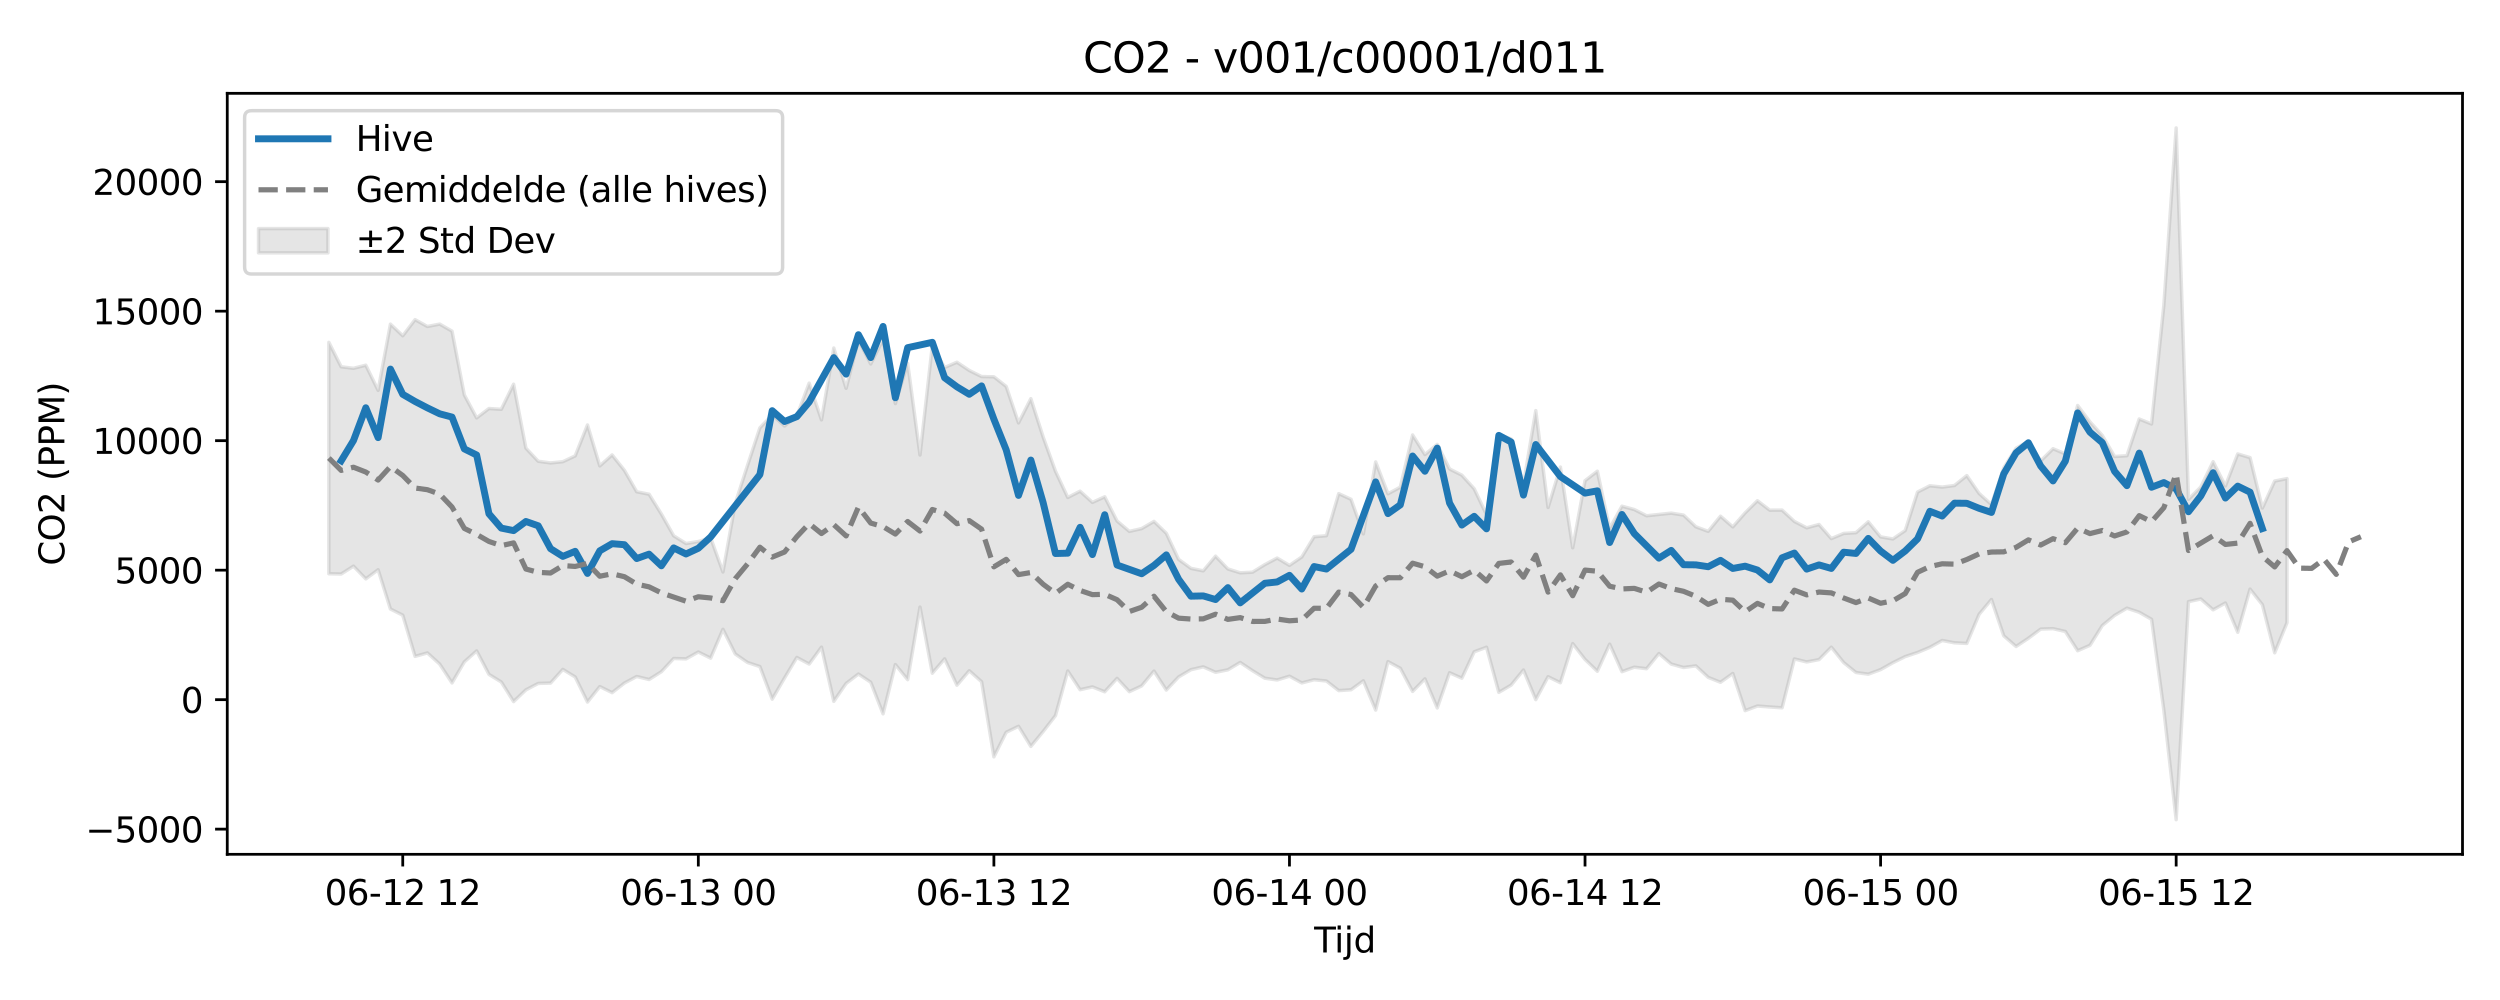 <?xml version="1.0" encoding="utf-8" standalone="no"?>
<!DOCTYPE svg PUBLIC "-//W3C//DTD SVG 1.1//EN"
  "http://www.w3.org/Graphics/SVG/1.1/DTD/svg11.dtd">
<svg xmlns:xlink="http://www.w3.org/1999/xlink" width="720pt" height="288pt" viewBox="0 0 720 288" xmlns="http://www.w3.org/2000/svg" version="1.1">
 <defs>
  <style type="text/css">*{stroke-linejoin: round; stroke-linecap: butt}</style>
 </defs>
 <g id="figure_1">
  <g id="patch_1">
   <path d="M 0 288 
L 720 288 
L 720 0 
L 0 0 
z
" style="fill: #ffffff"/>
  </g>
  <g id="axes_1">
   <g id="patch_2">
    <path d="M 65.45 246.04 
L 709.2 246.04 
L 709.2 26.88 
L 65.45 26.88 
z
" style="fill: #ffffff"/>
   </g>
   <g id="FillBetweenPolyCollection_1">
    <defs>
     <path id="m6dcdc40b30" d="M 94.711 -189.405 
L 94.711 -122.758 
L 98.258 -122.68 
L 101.805 -124.944 
L 105.352 -121.284 
L 108.899 -123.916 
L 112.446 -112.607 
L 115.992 -110.831 
L 119.539 -98.957 
L 123.086 -99.96 
L 126.633 -96.743 
L 130.18 -91.323 
L 133.727 -97.371 
L 137.273 -100.54 
L 140.82 -93.773 
L 144.367 -91.588 
L 147.914 -85.942 
L 151.461 -89.313 
L 155.008 -91.172 
L 158.554 -91.271 
L 162.101 -95.21 
L 165.648 -93.032 
L 169.195 -85.814 
L 172.742 -90.27 
L 176.288 -88.515 
L 179.835 -91.281 
L 183.382 -93.169 
L 186.929 -92.301 
L 190.476 -94.54 
L 194.023 -98.354 
L 197.569 -98.241 
L 201.116 -100.216 
L 204.663 -98.455 
L 208.21 -106.754 
L 211.757 -99.647 
L 215.304 -97.194 
L 218.85 -96.03 
L 222.397 -86.638 
L 225.944 -92.728 
L 229.491 -98.654 
L 233.038 -96.758 
L 236.585 -101.617 
L 240.131 -86.011 
L 243.678 -91.162 
L 247.225 -93.873 
L 250.772 -91.527 
L 254.319 -82.415 
L 257.866 -96.61 
L 261.412 -92.25 
L 264.959 -113.165 
L 268.506 -94.117 
L 272.053 -98.247 
L 275.6 -90.668 
L 279.147 -94.824 
L 282.693 -91.667 
L 286.24 -70.025 
L 289.787 -77.105 
L 293.334 -78.826 
L 296.881 -73.033 
L 300.428 -77.326 
L 303.974 -81.9 
L 307.521 -94.753 
L 311.068 -89.359 
L 314.615 -90.175 
L 318.162 -88.765 
L 321.709 -92.623 
L 325.255 -88.799 
L 328.802 -90.46 
L 332.349 -94.729 
L 335.896 -89.267 
L 339.443 -93.043 
L 342.99 -95.125 
L 346.536 -95.951 
L 350.083 -94.386 
L 353.63 -95.094 
L 357.177 -97.216 
L 360.724 -94.846 
L 364.271 -92.675 
L 367.817 -92.169 
L 371.364 -93.253 
L 374.911 -91.318 
L 378.458 -92.23 
L 382.005 -91.872 
L 385.552 -89.106 
L 389.098 -89.343 
L 392.645 -91.931 
L 396.192 -83.498 
L 399.739 -97.453 
L 403.286 -95.531 
L 406.833 -88.867 
L 410.379 -92.489 
L 413.926 -84.114 
L 417.473 -94.251 
L 421.02 -92.673 
L 424.567 -100.279 
L 428.114 -101.599 
L 431.66 -88.6 
L 435.207 -90.69 
L 438.754 -95.039 
L 442.301 -86.505 
L 445.848 -93.111 
L 449.395 -91.373 
L 452.941 -102.642 
L 456.488 -98.077 
L 460.035 -94.677 
L 463.582 -102.485 
L 467.129 -94.556 
L 470.676 -95.847 
L 474.222 -95.41 
L 477.769 -99.769 
L 481.316 -96.746 
L 484.863 -95.76 
L 488.41 -96.229 
L 491.957 -92.921 
L 495.503 -91.501 
L 499.05 -94.04 
L 502.597 -83.333 
L 506.144 -84.666 
L 509.691 -84.392 
L 513.238 -84.155 
L 516.784 -98.231 
L 520.331 -97.361 
L 523.878 -98.034 
L 527.425 -101.612 
L 530.972 -97.188 
L 534.519 -94.32 
L 538.065 -93.838 
L 541.612 -95.147 
L 545.159 -97.151 
L 548.706 -98.906 
L 552.253 -100.079 
L 555.8 -101.571 
L 559.346 -103.537 
L 562.893 -102.876 
L 566.44 -102.69 
L 569.987 -111.082 
L 573.534 -115.342 
L 577.081 -104.881 
L 580.627 -101.808 
L 584.174 -104.176 
L 587.721 -106.823 
L 591.268 -106.947 
L 594.815 -106.138 
L 598.362 -100.593 
L 601.908 -102.142 
L 605.455 -107.837 
L 609.002 -110.757 
L 612.549 -112.848 
L 616.096 -111.665 
L 619.642 -109.635 
L 623.189 -83.462 
L 626.736 -51.922 
L 630.283 -114.728 
L 633.83 -115.489 
L 637.377 -112.372 
L 640.923 -114.339 
L 644.47 -105.907 
L 648.017 -118.342 
L 651.564 -113.842 
L 655.111 -99.994 
L 658.658 -108.664 
L 658.658 -150.162 
L 658.658 -150.162 
L 655.111 -149.46 
L 651.564 -141.679 
L 648.017 -156.207 
L 644.47 -157.262 
L 640.923 -148.061 
L 637.377 -155.042 
L 633.83 -147.75 
L 630.283 -144.189 
L 626.736 -251.158 
L 623.189 -200.111 
L 619.642 -165.897 
L 616.096 -167.327 
L 612.549 -156.754 
L 609.002 -156.527 
L 605.455 -162.604 
L 601.908 -166.506 
L 598.362 -171.218 
L 594.815 -157.275 
L 591.268 -158.775 
L 587.721 -155.239 
L 584.174 -160.866 
L 580.627 -158.917 
L 577.081 -153.259 
L 573.534 -142.679 
L 569.987 -145.888 
L 566.44 -151.028 
L 562.893 -148.176 
L 559.346 -147.72 
L 555.8 -148.097 
L 552.253 -146.282 
L 548.706 -135.204 
L 545.159 -132.785 
L 541.612 -133.38 
L 538.065 -137.726 
L 534.519 -134.586 
L 530.972 -134.373 
L 527.425 -132.884 
L 523.878 -136.946 
L 520.331 -135.988 
L 516.784 -137.823 
L 513.238 -141.093 
L 509.691 -141.068 
L 506.144 -143.794 
L 502.597 -140.287 
L 499.05 -136.258 
L 495.503 -139.332 
L 491.957 -134.972 
L 488.41 -136.283 
L 484.863 -139.653 
L 481.316 -140.22 
L 477.769 -139.842 
L 474.222 -139.461 
L 470.676 -141.251 
L 467.129 -142.219 
L 463.582 -135.845 
L 460.035 -152.302 
L 456.488 -149.556 
L 452.941 -130.228 
L 449.395 -153.494 
L 445.848 -141.839 
L 442.301 -169.746 
L 438.754 -148.506 
L 435.207 -161.596 
L 431.66 -162.873 
L 428.114 -139.775 
L 424.567 -147.24 
L 421.02 -151.15 
L 417.473 -152.936 
L 413.926 -160.024 
L 410.379 -157.084 
L 406.833 -162.736 
L 403.286 -147.691 
L 399.739 -145.794 
L 396.192 -154.967 
L 392.645 -134.237 
L 389.098 -144.201 
L 385.552 -145.837 
L 382.005 -133.715 
L 378.458 -133.42 
L 374.911 -127.591 
L 371.364 -125.173 
L 367.817 -127.277 
L 364.271 -125.395 
L 360.724 -123.208 
L 357.177 -123.035 
L 353.63 -124.143 
L 350.083 -127.826 
L 346.536 -123.599 
L 342.99 -124.314 
L 339.443 -126.894 
L 335.896 -134.415 
L 332.349 -137.834 
L 328.802 -135.767 
L 325.255 -134.962 
L 321.709 -137.955 
L 318.162 -144.923 
L 314.615 -143.313 
L 311.068 -146.543 
L 307.521 -144.717 
L 303.974 -152.308 
L 300.428 -162.146 
L 296.881 -173.185 
L 293.334 -166.202 
L 289.787 -176.705 
L 286.24 -179.485 
L 282.693 -179.556 
L 279.147 -181.311 
L 275.6 -183.68 
L 272.053 -182.161 
L 268.506 -188.415 
L 264.959 -156.959 
L 261.412 -183.367 
L 257.866 -171.769 
L 254.319 -190.263 
L 250.772 -183.183 
L 247.225 -190.093 
L 243.678 -176.159 
L 240.131 -187.768 
L 236.585 -167.068 
L 233.038 -177.657 
L 229.491 -168.217 
L 225.944 -165.306 
L 222.397 -168.484 
L 218.85 -164.785 
L 215.304 -154.004 
L 211.757 -143.02 
L 208.21 -123.272 
L 204.663 -133.116 
L 201.116 -132.049 
L 197.569 -131.463 
L 194.023 -133.691 
L 190.476 -139.962 
L 186.929 -145.67 
L 183.382 -146.362 
L 179.835 -152.54 
L 176.288 -156.984 
L 172.742 -153.822 
L 169.195 -165.616 
L 165.648 -156.7 
L 162.101 -155.035 
L 158.554 -154.678 
L 155.008 -155.158 
L 151.461 -158.927 
L 147.914 -177.353 
L 144.367 -170.121 
L 140.82 -170.347 
L 137.273 -167.644 
L 133.727 -174.267 
L 130.18 -192.63 
L 126.633 -194.658 
L 123.086 -193.973 
L 119.539 -195.941 
L 115.992 -191.294 
L 112.446 -194.658 
L 108.899 -175.578 
L 105.352 -182.826 
L 101.805 -181.932 
L 98.258 -182.368 
L 94.711 -189.405 
z
" style="stroke: #808080; stroke-opacity: 0.2"/>
    </defs>
    <g clip-path="url(#pc0417851cb)">
     <use xlink:href="#m6dcdc40b30" x="0" y="288" style="fill: #808080; fill-opacity: 0.2; stroke: #808080; stroke-opacity: 0.2"/>
    </g>
   </g>
   <g id="matplotlib.axis_1">
    <g id="xtick_1">
     <g id="line2d_1">
      <defs>
       <path id="m557b13121e" d="M 0 0 
L 0 3.5 
" style="stroke: #000000; stroke-width: 0.8"/>
      </defs>
      <g>
       <use xlink:href="#m557b13121e" x="115.992" y="246.04" style="stroke: #000000; stroke-width: 0.8"/>
      </g>
     </g>
     <g id="text_1">
      <!-- 06-12 12 -->
      <g transform="translate(93.512 260.638) scale(0.1 -0.1)">
       <defs>
        <path id="DejaVuSans-30" d="M 2034 4250 
Q 1547 4250 1301 3770 
Q 1056 3291 1056 2328 
Q 1056 1369 1301 889 
Q 1547 409 2034 409 
Q 2525 409 2770 889 
Q 3016 1369 3016 2328 
Q 3016 3291 2770 3770 
Q 2525 4250 2034 4250 
z
M 2034 4750 
Q 2819 4750 3233 4129 
Q 3647 3509 3647 2328 
Q 3647 1150 3233 529 
Q 2819 -91 2034 -91 
Q 1250 -91 836 529 
Q 422 1150 422 2328 
Q 422 3509 836 4129 
Q 1250 4750 2034 4750 
z
" transform="scale(0.016)"/>
        <path id="DejaVuSans-36" d="M 2113 2584 
Q 1688 2584 1439 2293 
Q 1191 2003 1191 1497 
Q 1191 994 1439 701 
Q 1688 409 2113 409 
Q 2538 409 2786 701 
Q 3034 994 3034 1497 
Q 3034 2003 2786 2293 
Q 2538 2584 2113 2584 
z
M 3366 4563 
L 3366 3988 
Q 3128 4100 2886 4159 
Q 2644 4219 2406 4219 
Q 1781 4219 1451 3797 
Q 1122 3375 1075 2522 
Q 1259 2794 1537 2939 
Q 1816 3084 2150 3084 
Q 2853 3084 3261 2657 
Q 3669 2231 3669 1497 
Q 3669 778 3244 343 
Q 2819 -91 2113 -91 
Q 1303 -91 875 529 
Q 447 1150 447 2328 
Q 447 3434 972 4092 
Q 1497 4750 2381 4750 
Q 2619 4750 2861 4703 
Q 3103 4656 3366 4563 
z
" transform="scale(0.016)"/>
        <path id="DejaVuSans-2d" d="M 313 2009 
L 1997 2009 
L 1997 1497 
L 313 1497 
L 313 2009 
z
" transform="scale(0.016)"/>
        <path id="DejaVuSans-31" d="M 794 531 
L 1825 531 
L 1825 4091 
L 703 3866 
L 703 4441 
L 1819 4666 
L 2450 4666 
L 2450 531 
L 3481 531 
L 3481 0 
L 794 0 
L 794 531 
z
" transform="scale(0.016)"/>
        <path id="DejaVuSans-32" d="M 1228 531 
L 3431 531 
L 3431 0 
L 469 0 
L 469 531 
Q 828 903 1448 1529 
Q 2069 2156 2228 2338 
Q 2531 2678 2651 2914 
Q 2772 3150 2772 3378 
Q 2772 3750 2511 3984 
Q 2250 4219 1831 4219 
Q 1534 4219 1204 4116 
Q 875 4013 500 3803 
L 500 4441 
Q 881 4594 1212 4672 
Q 1544 4750 1819 4750 
Q 2544 4750 2975 4387 
Q 3406 4025 3406 3419 
Q 3406 3131 3298 2873 
Q 3191 2616 2906 2266 
Q 2828 2175 2409 1742 
Q 1991 1309 1228 531 
z
" transform="scale(0.016)"/>
        <path id="DejaVuSans-20" transform="scale(0.016)"/>
       </defs>
       <use xlink:href="#DejaVuSans-30"/>
       <use xlink:href="#DejaVuSans-36" transform="translate(63.623 0)"/>
       <use xlink:href="#DejaVuSans-2d" transform="translate(127.246 0)"/>
       <use xlink:href="#DejaVuSans-31" transform="translate(163.33 0)"/>
       <use xlink:href="#DejaVuSans-32" transform="translate(226.953 0)"/>
       <use xlink:href="#DejaVuSans-20" transform="translate(290.576 0)"/>
       <use xlink:href="#DejaVuSans-31" transform="translate(322.363 0)"/>
       <use xlink:href="#DejaVuSans-32" transform="translate(385.986 0)"/>
      </g>
     </g>
    </g>
    <g id="xtick_2">
     <g id="line2d_2">
      <g>
       <use xlink:href="#m557b13121e" x="201.116" y="246.04" style="stroke: #000000; stroke-width: 0.8"/>
      </g>
     </g>
     <g id="text_2">
      <!-- 06-13 00 -->
      <g transform="translate(178.636 260.638) scale(0.1 -0.1)">
       <defs>
        <path id="DejaVuSans-33" d="M 2597 2516 
Q 3050 2419 3304 2112 
Q 3559 1806 3559 1356 
Q 3559 666 3084 287 
Q 2609 -91 1734 -91 
Q 1441 -91 1130 -33 
Q 819 25 488 141 
L 488 750 
Q 750 597 1062 519 
Q 1375 441 1716 441 
Q 2309 441 2620 675 
Q 2931 909 2931 1356 
Q 2931 1769 2642 2001 
Q 2353 2234 1838 2234 
L 1294 2234 
L 1294 2753 
L 1863 2753 
Q 2328 2753 2575 2939 
Q 2822 3125 2822 3475 
Q 2822 3834 2567 4026 
Q 2313 4219 1838 4219 
Q 1578 4219 1281 4162 
Q 984 4106 628 3988 
L 628 4550 
Q 988 4650 1302 4700 
Q 1616 4750 1894 4750 
Q 2613 4750 3031 4423 
Q 3450 4097 3450 3541 
Q 3450 3153 3228 2886 
Q 3006 2619 2597 2516 
z
" transform="scale(0.016)"/>
       </defs>
       <use xlink:href="#DejaVuSans-30"/>
       <use xlink:href="#DejaVuSans-36" transform="translate(63.623 0)"/>
       <use xlink:href="#DejaVuSans-2d" transform="translate(127.246 0)"/>
       <use xlink:href="#DejaVuSans-31" transform="translate(163.33 0)"/>
       <use xlink:href="#DejaVuSans-33" transform="translate(226.953 0)"/>
       <use xlink:href="#DejaVuSans-20" transform="translate(290.576 0)"/>
       <use xlink:href="#DejaVuSans-30" transform="translate(322.363 0)"/>
       <use xlink:href="#DejaVuSans-30" transform="translate(385.986 0)"/>
      </g>
     </g>
    </g>
    <g id="xtick_3">
     <g id="line2d_3">
      <g>
       <use xlink:href="#m557b13121e" x="286.24" y="246.04" style="stroke: #000000; stroke-width: 0.8"/>
      </g>
     </g>
     <g id="text_3">
      <!-- 06-13 12 -->
      <g transform="translate(263.76 260.638) scale(0.1 -0.1)">
       <use xlink:href="#DejaVuSans-30"/>
       <use xlink:href="#DejaVuSans-36" transform="translate(63.623 0)"/>
       <use xlink:href="#DejaVuSans-2d" transform="translate(127.246 0)"/>
       <use xlink:href="#DejaVuSans-31" transform="translate(163.33 0)"/>
       <use xlink:href="#DejaVuSans-33" transform="translate(226.953 0)"/>
       <use xlink:href="#DejaVuSans-20" transform="translate(290.576 0)"/>
       <use xlink:href="#DejaVuSans-31" transform="translate(322.363 0)"/>
       <use xlink:href="#DejaVuSans-32" transform="translate(385.986 0)"/>
      </g>
     </g>
    </g>
    <g id="xtick_4">
     <g id="line2d_4">
      <g>
       <use xlink:href="#m557b13121e" x="371.364" y="246.04" style="stroke: #000000; stroke-width: 0.8"/>
      </g>
     </g>
     <g id="text_4">
      <!-- 06-14 00 -->
      <g transform="translate(348.884 260.638) scale(0.1 -0.1)">
       <defs>
        <path id="DejaVuSans-34" d="M 2419 4116 
L 825 1625 
L 2419 1625 
L 2419 4116 
z
M 2253 4666 
L 3047 4666 
L 3047 1625 
L 3713 1625 
L 3713 1100 
L 3047 1100 
L 3047 0 
L 2419 0 
L 2419 1100 
L 313 1100 
L 313 1709 
L 2253 4666 
z
" transform="scale(0.016)"/>
       </defs>
       <use xlink:href="#DejaVuSans-30"/>
       <use xlink:href="#DejaVuSans-36" transform="translate(63.623 0)"/>
       <use xlink:href="#DejaVuSans-2d" transform="translate(127.246 0)"/>
       <use xlink:href="#DejaVuSans-31" transform="translate(163.33 0)"/>
       <use xlink:href="#DejaVuSans-34" transform="translate(226.953 0)"/>
       <use xlink:href="#DejaVuSans-20" transform="translate(290.576 0)"/>
       <use xlink:href="#DejaVuSans-30" transform="translate(322.363 0)"/>
       <use xlink:href="#DejaVuSans-30" transform="translate(385.986 0)"/>
      </g>
     </g>
    </g>
    <g id="xtick_5">
     <g id="line2d_5">
      <g>
       <use xlink:href="#m557b13121e" x="456.488" y="246.04" style="stroke: #000000; stroke-width: 0.8"/>
      </g>
     </g>
     <g id="text_5">
      <!-- 06-14 12 -->
      <g transform="translate(434.008 260.638) scale(0.1 -0.1)">
       <use xlink:href="#DejaVuSans-30"/>
       <use xlink:href="#DejaVuSans-36" transform="translate(63.623 0)"/>
       <use xlink:href="#DejaVuSans-2d" transform="translate(127.246 0)"/>
       <use xlink:href="#DejaVuSans-31" transform="translate(163.33 0)"/>
       <use xlink:href="#DejaVuSans-34" transform="translate(226.953 0)"/>
       <use xlink:href="#DejaVuSans-20" transform="translate(290.576 0)"/>
       <use xlink:href="#DejaVuSans-31" transform="translate(322.363 0)"/>
       <use xlink:href="#DejaVuSans-32" transform="translate(385.986 0)"/>
      </g>
     </g>
    </g>
    <g id="xtick_6">
     <g id="line2d_6">
      <g>
       <use xlink:href="#m557b13121e" x="541.612" y="246.04" style="stroke: #000000; stroke-width: 0.8"/>
      </g>
     </g>
     <g id="text_6">
      <!-- 06-15 00 -->
      <g transform="translate(519.132 260.638) scale(0.1 -0.1)">
       <defs>
        <path id="DejaVuSans-35" d="M 691 4666 
L 3169 4666 
L 3169 4134 
L 1269 4134 
L 1269 2991 
Q 1406 3038 1543 3061 
Q 1681 3084 1819 3084 
Q 2600 3084 3056 2656 
Q 3513 2228 3513 1497 
Q 3513 744 3044 326 
Q 2575 -91 1722 -91 
Q 1428 -91 1123 -41 
Q 819 9 494 109 
L 494 744 
Q 775 591 1075 516 
Q 1375 441 1709 441 
Q 2250 441 2565 725 
Q 2881 1009 2881 1497 
Q 2881 1984 2565 2268 
Q 2250 2553 1709 2553 
Q 1456 2553 1204 2497 
Q 953 2441 691 2322 
L 691 4666 
z
" transform="scale(0.016)"/>
       </defs>
       <use xlink:href="#DejaVuSans-30"/>
       <use xlink:href="#DejaVuSans-36" transform="translate(63.623 0)"/>
       <use xlink:href="#DejaVuSans-2d" transform="translate(127.246 0)"/>
       <use xlink:href="#DejaVuSans-31" transform="translate(163.33 0)"/>
       <use xlink:href="#DejaVuSans-35" transform="translate(226.953 0)"/>
       <use xlink:href="#DejaVuSans-20" transform="translate(290.576 0)"/>
       <use xlink:href="#DejaVuSans-30" transform="translate(322.363 0)"/>
       <use xlink:href="#DejaVuSans-30" transform="translate(385.986 0)"/>
      </g>
     </g>
    </g>
    <g id="xtick_7">
     <g id="line2d_7">
      <g>
       <use xlink:href="#m557b13121e" x="626.736" y="246.04" style="stroke: #000000; stroke-width: 0.8"/>
      </g>
     </g>
     <g id="text_7">
      <!-- 06-15 12 -->
      <g transform="translate(604.256 260.638) scale(0.1 -0.1)">
       <use xlink:href="#DejaVuSans-30"/>
       <use xlink:href="#DejaVuSans-36" transform="translate(63.623 0)"/>
       <use xlink:href="#DejaVuSans-2d" transform="translate(127.246 0)"/>
       <use xlink:href="#DejaVuSans-31" transform="translate(163.33 0)"/>
       <use xlink:href="#DejaVuSans-35" transform="translate(226.953 0)"/>
       <use xlink:href="#DejaVuSans-20" transform="translate(290.576 0)"/>
       <use xlink:href="#DejaVuSans-31" transform="translate(322.363 0)"/>
       <use xlink:href="#DejaVuSans-32" transform="translate(385.986 0)"/>
      </g>
     </g>
    </g>
    <g id="text_8">
     <!-- Tijd -->
     <g transform="translate(378.475 274.317) scale(0.1 -0.1)">
      <defs>
       <path id="DejaVuSans-54" d="M -19 4666 
L 3928 4666 
L 3928 4134 
L 2272 4134 
L 2272 0 
L 1638 0 
L 1638 4134 
L -19 4134 
L -19 4666 
z
" transform="scale(0.016)"/>
       <path id="DejaVuSans-69" d="M 603 3500 
L 1178 3500 
L 1178 0 
L 603 0 
L 603 3500 
z
M 603 4863 
L 1178 4863 
L 1178 4134 
L 603 4134 
L 603 4863 
z
" transform="scale(0.016)"/>
       <path id="DejaVuSans-6a" d="M 603 3500 
L 1178 3500 
L 1178 -63 
Q 1178 -731 923 -1031 
Q 669 -1331 103 -1331 
L -116 -1331 
L -116 -844 
L 38 -844 
Q 366 -844 484 -692 
Q 603 -541 603 -63 
L 603 3500 
z
M 603 4863 
L 1178 4863 
L 1178 4134 
L 603 4134 
L 603 4863 
z
" transform="scale(0.016)"/>
       <path id="DejaVuSans-64" d="M 2906 2969 
L 2906 4863 
L 3481 4863 
L 3481 0 
L 2906 0 
L 2906 525 
Q 2725 213 2448 61 
Q 2172 -91 1784 -91 
Q 1150 -91 751 415 
Q 353 922 353 1747 
Q 353 2572 751 3078 
Q 1150 3584 1784 3584 
Q 2172 3584 2448 3432 
Q 2725 3281 2906 2969 
z
M 947 1747 
Q 947 1113 1208 752 
Q 1469 391 1925 391 
Q 2381 391 2643 752 
Q 2906 1113 2906 1747 
Q 2906 2381 2643 2742 
Q 2381 3103 1925 3103 
Q 1469 3103 1208 2742 
Q 947 2381 947 1747 
z
" transform="scale(0.016)"/>
      </defs>
      <use xlink:href="#DejaVuSans-54"/>
      <use xlink:href="#DejaVuSans-69" transform="translate(57.959 0)"/>
      <use xlink:href="#DejaVuSans-6a" transform="translate(85.742 0)"/>
      <use xlink:href="#DejaVuSans-64" transform="translate(113.525 0)"/>
     </g>
    </g>
   </g>
   <g id="matplotlib.axis_2">
    <g id="ytick_1">
     <g id="line2d_8">
      <defs>
       <path id="m4185a5a3c4" d="M 0 0 
L -3.5 0 
" style="stroke: #000000; stroke-width: 0.8"/>
      </defs>
      <g>
       <use xlink:href="#m4185a5a3c4" x="65.45" y="238.797" style="stroke: #000000; stroke-width: 0.8"/>
      </g>
     </g>
     <g id="text_9">
      <!-- −5000 -->
      <g transform="translate(24.62 242.596) scale(0.1 -0.1)">
       <defs>
        <path id="DejaVuSans-2212" d="M 678 2272 
L 4684 2272 
L 4684 1741 
L 678 1741 
L 678 2272 
z
" transform="scale(0.016)"/>
       </defs>
       <use xlink:href="#DejaVuSans-2212"/>
       <use xlink:href="#DejaVuSans-35" transform="translate(83.789 0)"/>
       <use xlink:href="#DejaVuSans-30" transform="translate(147.412 0)"/>
       <use xlink:href="#DejaVuSans-30" transform="translate(211.035 0)"/>
       <use xlink:href="#DejaVuSans-30" transform="translate(274.658 0)"/>
      </g>
     </g>
    </g>
    <g id="ytick_2">
     <g id="line2d_9">
      <g>
       <use xlink:href="#m4185a5a3c4" x="65.45" y="201.502" style="stroke: #000000; stroke-width: 0.8"/>
      </g>
     </g>
     <g id="text_10">
      <!-- 0 -->
      <g transform="translate(52.087 205.302) scale(0.1 -0.1)">
       <use xlink:href="#DejaVuSans-30"/>
      </g>
     </g>
    </g>
    <g id="ytick_3">
     <g id="line2d_10">
      <g>
       <use xlink:href="#m4185a5a3c4" x="65.45" y="164.208" style="stroke: #000000; stroke-width: 0.8"/>
      </g>
     </g>
     <g id="text_11">
      <!-- 5000 -->
      <g transform="translate(33 168.007) scale(0.1 -0.1)">
       <use xlink:href="#DejaVuSans-35"/>
       <use xlink:href="#DejaVuSans-30" transform="translate(63.623 0)"/>
       <use xlink:href="#DejaVuSans-30" transform="translate(127.246 0)"/>
       <use xlink:href="#DejaVuSans-30" transform="translate(190.869 0)"/>
      </g>
     </g>
    </g>
    <g id="ytick_4">
     <g id="line2d_11">
      <g>
       <use xlink:href="#m4185a5a3c4" x="65.45" y="126.913" style="stroke: #000000; stroke-width: 0.8"/>
      </g>
     </g>
     <g id="text_12">
      <!-- 10000 -->
      <g transform="translate(26.637 130.712) scale(0.1 -0.1)">
       <use xlink:href="#DejaVuSans-31"/>
       <use xlink:href="#DejaVuSans-30" transform="translate(63.623 0)"/>
       <use xlink:href="#DejaVuSans-30" transform="translate(127.246 0)"/>
       <use xlink:href="#DejaVuSans-30" transform="translate(190.869 0)"/>
       <use xlink:href="#DejaVuSans-30" transform="translate(254.492 0)"/>
      </g>
     </g>
    </g>
    <g id="ytick_5">
     <g id="line2d_12">
      <g>
       <use xlink:href="#m4185a5a3c4" x="65.45" y="89.618" style="stroke: #000000; stroke-width: 0.8"/>
      </g>
     </g>
     <g id="text_13">
      <!-- 15000 -->
      <g transform="translate(26.637 93.417) scale(0.1 -0.1)">
       <use xlink:href="#DejaVuSans-31"/>
       <use xlink:href="#DejaVuSans-35" transform="translate(63.623 0)"/>
       <use xlink:href="#DejaVuSans-30" transform="translate(127.246 0)"/>
       <use xlink:href="#DejaVuSans-30" transform="translate(190.869 0)"/>
       <use xlink:href="#DejaVuSans-30" transform="translate(254.492 0)"/>
      </g>
     </g>
    </g>
    <g id="ytick_6">
     <g id="line2d_13">
      <g>
       <use xlink:href="#m4185a5a3c4" x="65.45" y="52.323" style="stroke: #000000; stroke-width: 0.8"/>
      </g>
     </g>
     <g id="text_14">
      <!-- 20000 -->
      <g transform="translate(26.637 56.123) scale(0.1 -0.1)">
       <use xlink:href="#DejaVuSans-32"/>
       <use xlink:href="#DejaVuSans-30" transform="translate(63.623 0)"/>
       <use xlink:href="#DejaVuSans-30" transform="translate(127.246 0)"/>
       <use xlink:href="#DejaVuSans-30" transform="translate(190.869 0)"/>
       <use xlink:href="#DejaVuSans-30" transform="translate(254.492 0)"/>
      </g>
     </g>
    </g>
    <g id="text_15">
     <!-- CO2 (PPM) -->
     <g transform="translate(18.541 162.903) rotate(-90) scale(0.1 -0.1)">
      <defs>
       <path id="DejaVuSans-43" d="M 4122 4306 
L 4122 3641 
Q 3803 3938 3442 4084 
Q 3081 4231 2675 4231 
Q 1875 4231 1450 3742 
Q 1025 3253 1025 2328 
Q 1025 1406 1450 917 
Q 1875 428 2675 428 
Q 3081 428 3442 575 
Q 3803 722 4122 1019 
L 4122 359 
Q 3791 134 3420 21 
Q 3050 -91 2638 -91 
Q 1578 -91 968 557 
Q 359 1206 359 2328 
Q 359 3453 968 4101 
Q 1578 4750 2638 4750 
Q 3056 4750 3426 4639 
Q 3797 4528 4122 4306 
z
" transform="scale(0.016)"/>
       <path id="DejaVuSans-4f" d="M 2522 4238 
Q 1834 4238 1429 3725 
Q 1025 3213 1025 2328 
Q 1025 1447 1429 934 
Q 1834 422 2522 422 
Q 3209 422 3611 934 
Q 4013 1447 4013 2328 
Q 4013 3213 3611 3725 
Q 3209 4238 2522 4238 
z
M 2522 4750 
Q 3503 4750 4090 4092 
Q 4678 3434 4678 2328 
Q 4678 1225 4090 567 
Q 3503 -91 2522 -91 
Q 1538 -91 948 565 
Q 359 1222 359 2328 
Q 359 3434 948 4092 
Q 1538 4750 2522 4750 
z
" transform="scale(0.016)"/>
       <path id="DejaVuSans-28" d="M 1984 4856 
Q 1566 4138 1362 3434 
Q 1159 2731 1159 2009 
Q 1159 1288 1364 580 
Q 1569 -128 1984 -844 
L 1484 -844 
Q 1016 -109 783 600 
Q 550 1309 550 2009 
Q 550 2706 781 3412 
Q 1013 4119 1484 4856 
L 1984 4856 
z
" transform="scale(0.016)"/>
       <path id="DejaVuSans-50" d="M 1259 4147 
L 1259 2394 
L 2053 2394 
Q 2494 2394 2734 2622 
Q 2975 2850 2975 3272 
Q 2975 3691 2734 3919 
Q 2494 4147 2053 4147 
L 1259 4147 
z
M 628 4666 
L 2053 4666 
Q 2838 4666 3239 4311 
Q 3641 3956 3641 3272 
Q 3641 2581 3239 2228 
Q 2838 1875 2053 1875 
L 1259 1875 
L 1259 0 
L 628 0 
L 628 4666 
z
" transform="scale(0.016)"/>
       <path id="DejaVuSans-4d" d="M 628 4666 
L 1569 4666 
L 2759 1491 
L 3956 4666 
L 4897 4666 
L 4897 0 
L 4281 0 
L 4281 4097 
L 3078 897 
L 2444 897 
L 1241 4097 
L 1241 0 
L 628 0 
L 628 4666 
z
" transform="scale(0.016)"/>
       <path id="DejaVuSans-29" d="M 513 4856 
L 1013 4856 
Q 1481 4119 1714 3412 
Q 1947 2706 1947 2009 
Q 1947 1309 1714 600 
Q 1481 -109 1013 -844 
L 513 -844 
Q 928 -128 1133 580 
Q 1338 1288 1338 2009 
Q 1338 2731 1133 3434 
Q 928 4138 513 4856 
z
" transform="scale(0.016)"/>
      </defs>
      <use xlink:href="#DejaVuSans-43"/>
      <use xlink:href="#DejaVuSans-4f" transform="translate(69.824 0)"/>
      <use xlink:href="#DejaVuSans-32" transform="translate(148.535 0)"/>
      <use xlink:href="#DejaVuSans-20" transform="translate(212.158 0)"/>
      <use xlink:href="#DejaVuSans-28" transform="translate(243.945 0)"/>
      <use xlink:href="#DejaVuSans-50" transform="translate(282.959 0)"/>
      <use xlink:href="#DejaVuSans-50" transform="translate(343.262 0)"/>
      <use xlink:href="#DejaVuSans-4d" transform="translate(403.564 0)"/>
      <use xlink:href="#DejaVuSans-29" transform="translate(489.844 0)"/>
     </g>
    </g>
   </g>
   <g id="line2d_14">
    <path d="M 98.258 132.716 
L 101.805 126.876 
L 105.352 117.44 
L 108.899 126.033 
L 112.446 106.3 
L 115.992 113.565 
L 119.539 115.62 
L 123.086 117.462 
L 126.633 119.178 
L 130.18 120.12 
L 133.727 129.282 
L 137.273 131.043 
L 140.82 147.973 
L 144.367 152.092 
L 147.914 152.813 
L 151.461 150.185 
L 155.008 151.427 
L 158.554 158.013 
L 162.101 160.24 
L 165.648 158.785 
L 169.195 165.145 
L 172.742 158.633 
L 176.288 156.577 
L 179.835 156.873 
L 183.382 160.861 
L 186.929 159.596 
L 190.476 162.947 
L 194.023 157.798 
L 197.569 159.548 
L 201.116 157.902 
L 204.663 154.655 
L 218.85 136.677 
L 222.397 118.28 
L 225.944 121.393 
L 229.491 119.991 
L 233.038 115.788 
L 240.131 103.007 
L 243.678 107.743 
L 247.225 96.398 
L 250.772 102.985 
L 254.319 94.019 
L 257.866 114.553 
L 261.412 100.128 
L 268.506 98.591 
L 272.053 108.795 
L 275.6 111.406 
L 279.147 113.554 
L 282.693 111.141 
L 286.24 120.726 
L 289.787 129.568 
L 293.334 142.676 
L 296.881 132.502 
L 300.428 144.773 
L 303.974 159.412 
L 307.521 159.315 
L 311.068 151.873 
L 314.615 159.717 
L 318.162 148.246 
L 321.709 162.723 
L 328.802 165.237 
L 332.349 162.843 
L 335.896 159.807 
L 339.443 166.833 
L 342.99 171.701 
L 346.536 171.622 
L 350.083 172.666 
L 353.63 169.24 
L 357.177 173.621 
L 364.271 167.982 
L 367.817 167.604 
L 371.364 165.695 
L 374.911 169.635 
L 378.458 163.166 
L 382.005 163.883 
L 389.098 158.192 
L 396.192 138.795 
L 399.739 147.915 
L 403.286 145.404 
L 406.833 131.336 
L 410.379 135.715 
L 413.926 129.065 
L 417.473 144.882 
L 421.02 151.217 
L 424.567 148.704 
L 428.114 152.301 
L 431.66 125.391 
L 435.207 127.308 
L 438.754 142.584 
L 442.301 128.024 
L 449.395 137.244 
L 456.488 142.017 
L 460.035 141.365 
L 463.582 156.242 
L 467.129 148.171 
L 470.676 153.661 
L 477.769 160.747 
L 481.316 158.517 
L 484.863 162.638 
L 488.41 162.679 
L 491.957 163.216 
L 495.503 161.385 
L 499.05 163.712 
L 502.597 163.059 
L 506.144 164.174 
L 509.691 167.005 
L 513.238 160.647 
L 516.784 159.28 
L 520.331 163.904 
L 523.878 162.694 
L 527.425 163.71 
L 530.972 159.034 
L 534.519 159.394 
L 538.065 155.066 
L 541.612 158.703 
L 545.159 161.378 
L 548.706 158.676 
L 552.253 155.202 
L 555.8 147.254 
L 559.346 148.619 
L 562.893 144.909 
L 566.44 144.954 
L 569.987 146.398 
L 573.534 147.582 
L 577.081 136.475 
L 580.627 130.419 
L 584.174 127.515 
L 587.721 134.208 
L 591.268 138.504 
L 594.815 132.806 
L 598.362 118.922 
L 601.908 124.456 
L 605.455 127.487 
L 609.002 135.742 
L 612.549 139.869 
L 616.096 130.501 
L 619.642 140.328 
L 623.189 138.982 
L 626.736 140.821 
L 630.283 147.38 
L 633.83 142.828 
L 637.377 136.147 
L 640.923 143.435 
L 644.47 140.007 
L 648.017 141.749 
L 651.564 152.232 
L 651.564 152.232 
" clip-path="url(#pc0417851cb)" style="fill: none; stroke: #1f77b4; stroke-width: 2; stroke-linecap: square"/>
   </g>
   <g id="line2d_15">
    <path d="M 94.711 131.919 
L 98.258 135.476 
L 101.805 134.562 
L 105.352 135.945 
L 108.899 138.253 
L 112.446 134.367 
L 115.992 136.937 
L 119.539 140.551 
L 123.086 141.034 
L 126.633 142.299 
L 130.18 146.023 
L 133.727 152.181 
L 137.273 153.908 
L 140.82 155.94 
L 144.367 157.145 
L 147.914 156.352 
L 151.461 163.88 
L 155.008 164.835 
L 158.554 165.025 
L 162.101 162.878 
L 165.648 163.134 
L 169.195 162.285 
L 172.742 165.954 
L 176.288 165.251 
L 179.835 166.09 
L 183.382 168.234 
L 186.929 169.015 
L 190.476 170.749 
L 197.569 173.148 
L 201.116 171.867 
L 204.663 172.215 
L 208.21 172.987 
L 211.757 166.666 
L 215.304 162.401 
L 218.85 157.593 
L 222.397 160.439 
L 225.944 158.983 
L 229.491 154.565 
L 233.038 150.792 
L 236.585 153.657 
L 240.131 151.111 
L 243.678 154.34 
L 247.225 146.017 
L 250.772 150.645 
L 254.319 151.661 
L 257.866 153.81 
L 261.412 150.192 
L 264.959 152.938 
L 268.506 146.734 
L 272.053 147.796 
L 275.6 150.826 
L 279.147 149.933 
L 282.693 152.389 
L 286.24 163.245 
L 289.787 161.095 
L 293.334 165.486 
L 296.881 164.891 
L 300.428 168.264 
L 303.974 170.896 
L 307.521 168.265 
L 311.068 170.049 
L 314.615 171.256 
L 318.162 171.156 
L 321.709 172.711 
L 325.255 176.119 
L 328.802 174.886 
L 332.349 171.718 
L 335.896 176.159 
L 339.443 178.032 
L 342.99 178.28 
L 346.536 178.225 
L 350.083 176.894 
L 353.63 178.382 
L 357.177 177.874 
L 360.724 178.973 
L 364.271 178.965 
L 367.817 178.277 
L 371.364 178.787 
L 374.911 178.546 
L 378.458 175.175 
L 382.005 175.206 
L 385.552 170.528 
L 389.098 171.228 
L 392.645 174.916 
L 396.192 168.767 
L 399.739 166.377 
L 403.286 166.389 
L 406.833 162.198 
L 410.379 163.214 
L 413.926 165.931 
L 417.473 164.407 
L 421.02 166.088 
L 424.567 164.24 
L 428.114 167.313 
L 431.66 162.263 
L 435.207 161.857 
L 438.754 166.227 
L 442.301 159.875 
L 445.848 170.525 
L 449.395 165.566 
L 452.941 171.565 
L 456.488 164.183 
L 460.035 164.511 
L 463.582 168.835 
L 467.129 169.612 
L 470.676 169.451 
L 474.222 170.564 
L 477.769 168.195 
L 481.316 169.517 
L 484.863 170.293 
L 488.41 171.744 
L 491.957 174.053 
L 495.503 172.584 
L 499.05 172.851 
L 502.597 176.19 
L 506.144 173.77 
L 509.691 175.27 
L 513.238 175.376 
L 516.784 169.973 
L 520.331 171.325 
L 523.878 170.51 
L 527.425 170.752 
L 530.972 172.22 
L 534.519 173.547 
L 538.065 172.218 
L 541.612 173.737 
L 545.159 173.032 
L 548.706 170.945 
L 552.253 164.82 
L 555.8 163.166 
L 559.346 162.372 
L 562.893 162.474 
L 566.44 161.141 
L 569.987 159.515 
L 573.534 158.989 
L 577.081 158.93 
L 580.627 157.638 
L 584.174 155.479 
L 587.721 156.969 
L 591.268 155.139 
L 594.815 156.294 
L 598.362 152.095 
L 601.908 153.676 
L 605.455 152.78 
L 609.002 154.358 
L 612.549 153.199 
L 616.096 148.504 
L 619.642 150.234 
L 623.189 146.213 
L 626.736 136.46 
L 630.283 158.541 
L 637.377 154.293 
L 640.923 156.8 
L 644.47 156.415 
L 648.017 150.725 
L 651.564 160.24 
L 655.111 163.273 
L 658.658 158.587 
L 662.204 163.623 
L 665.751 163.689 
L 669.298 161.053 
L 672.845 165.411 
L 676.392 156.077 
L 679.939 154.573 
L 679.939 154.573 
" clip-path="url(#pc0417851cb)" style="fill: none; stroke-dasharray: 5.55,2.4; stroke-dashoffset: 0; stroke: #808080; stroke-width: 1.5"/>
   </g>
   <g id="patch_3">
    <path d="M 65.45 246.04 
L 65.45 26.88 
" style="fill: none; stroke: #000000; stroke-width: 0.8; stroke-linejoin: miter; stroke-linecap: square"/>
   </g>
   <g id="patch_4">
    <path d="M 709.2 246.04 
L 709.2 26.88 
" style="fill: none; stroke: #000000; stroke-width: 0.8; stroke-linejoin: miter; stroke-linecap: square"/>
   </g>
   <g id="patch_5">
    <path d="M 65.45 246.04 
L 709.2 246.04 
" style="fill: none; stroke: #000000; stroke-width: 0.8; stroke-linejoin: miter; stroke-linecap: square"/>
   </g>
   <g id="patch_6">
    <path d="M 65.45 26.88 
L 709.2 26.88 
" style="fill: none; stroke: #000000; stroke-width: 0.8; stroke-linejoin: miter; stroke-linecap: square"/>
   </g>
   <g id="text_16">
    <!-- CO2 - v001/c00001/d011 -->
    <g transform="translate(311.922 20.88) scale(0.12 -0.12)">
     <defs>
      <path id="DejaVuSans-76" d="M 191 3500 
L 800 3500 
L 1894 563 
L 2988 3500 
L 3597 3500 
L 2284 0 
L 1503 0 
L 191 3500 
z
" transform="scale(0.016)"/>
      <path id="DejaVuSans-2f" d="M 1625 4666 
L 2156 4666 
L 531 -594 
L 0 -594 
L 1625 4666 
z
" transform="scale(0.016)"/>
      <path id="DejaVuSans-63" d="M 3122 3366 
L 3122 2828 
Q 2878 2963 2633 3030 
Q 2388 3097 2138 3097 
Q 1578 3097 1268 2742 
Q 959 2388 959 1747 
Q 959 1106 1268 751 
Q 1578 397 2138 397 
Q 2388 397 2633 464 
Q 2878 531 3122 666 
L 3122 134 
Q 2881 22 2623 -34 
Q 2366 -91 2075 -91 
Q 1284 -91 818 406 
Q 353 903 353 1747 
Q 353 2603 823 3093 
Q 1294 3584 2113 3584 
Q 2378 3584 2631 3529 
Q 2884 3475 3122 3366 
z
" transform="scale(0.016)"/>
     </defs>
     <use xlink:href="#DejaVuSans-43"/>
     <use xlink:href="#DejaVuSans-4f" transform="translate(69.824 0)"/>
     <use xlink:href="#DejaVuSans-32" transform="translate(148.535 0)"/>
     <use xlink:href="#DejaVuSans-20" transform="translate(212.158 0)"/>
     <use xlink:href="#DejaVuSans-2d" transform="translate(243.945 0)"/>
     <use xlink:href="#DejaVuSans-20" transform="translate(280.029 0)"/>
     <use xlink:href="#DejaVuSans-76" transform="translate(311.816 0)"/>
     <use xlink:href="#DejaVuSans-30" transform="translate(370.996 0)"/>
     <use xlink:href="#DejaVuSans-30" transform="translate(434.619 0)"/>
     <use xlink:href="#DejaVuSans-31" transform="translate(498.242 0)"/>
     <use xlink:href="#DejaVuSans-2f" transform="translate(561.865 0)"/>
     <use xlink:href="#DejaVuSans-63" transform="translate(595.557 0)"/>
     <use xlink:href="#DejaVuSans-30" transform="translate(650.537 0)"/>
     <use xlink:href="#DejaVuSans-30" transform="translate(714.16 0)"/>
     <use xlink:href="#DejaVuSans-30" transform="translate(777.783 0)"/>
     <use xlink:href="#DejaVuSans-30" transform="translate(841.406 0)"/>
     <use xlink:href="#DejaVuSans-31" transform="translate(905.029 0)"/>
     <use xlink:href="#DejaVuSans-2f" transform="translate(968.652 0)"/>
     <use xlink:href="#DejaVuSans-64" transform="translate(1002.344 0)"/>
     <use xlink:href="#DejaVuSans-30" transform="translate(1065.82 0)"/>
     <use xlink:href="#DejaVuSans-31" transform="translate(1129.443 0)"/>
     <use xlink:href="#DejaVuSans-31" transform="translate(1193.066 0)"/>
    </g>
   </g>
   <g id="legend_1">
    <g id="patch_7">
     <path d="M 72.45 78.914 
L 223.394 78.914 
Q 225.394 78.914 225.394 76.914 
L 225.394 33.88 
Q 225.394 31.88 223.394 31.88 
L 72.45 31.88 
Q 70.45 31.88 70.45 33.88 
L 70.45 76.914 
Q 70.45 78.914 72.45 78.914 
z
" style="fill: #ffffff; opacity: 0.8; stroke: #cccccc; stroke-linejoin: miter"/>
    </g>
    <g id="line2d_16">
     <path d="M 74.45 39.978 
L 84.45 39.978 
L 94.45 39.978 
" style="fill: none; stroke: #1f77b4; stroke-width: 2; stroke-linecap: square"/>
    </g>
    <g id="text_17">
     <!-- Hive -->
     <g transform="translate(102.45 43.478) scale(0.1 -0.1)">
      <defs>
       <path id="DejaVuSans-48" d="M 628 4666 
L 1259 4666 
L 1259 2753 
L 3553 2753 
L 3553 4666 
L 4184 4666 
L 4184 0 
L 3553 0 
L 3553 2222 
L 1259 2222 
L 1259 0 
L 628 0 
L 628 4666 
z
" transform="scale(0.016)"/>
       <path id="DejaVuSans-65" d="M 3597 1894 
L 3597 1613 
L 953 1613 
Q 991 1019 1311 708 
Q 1631 397 2203 397 
Q 2534 397 2845 478 
Q 3156 559 3463 722 
L 3463 178 
Q 3153 47 2828 -22 
Q 2503 -91 2169 -91 
Q 1331 -91 842 396 
Q 353 884 353 1716 
Q 353 2575 817 3079 
Q 1281 3584 2069 3584 
Q 2775 3584 3186 3129 
Q 3597 2675 3597 1894 
z
M 3022 2063 
Q 3016 2534 2758 2815 
Q 2500 3097 2075 3097 
Q 1594 3097 1305 2825 
Q 1016 2553 972 2059 
L 3022 2063 
z
" transform="scale(0.016)"/>
      </defs>
      <use xlink:href="#DejaVuSans-48"/>
      <use xlink:href="#DejaVuSans-69" transform="translate(75.195 0)"/>
      <use xlink:href="#DejaVuSans-76" transform="translate(102.979 0)"/>
      <use xlink:href="#DejaVuSans-65" transform="translate(162.158 0)"/>
     </g>
    </g>
    <g id="line2d_17">
     <path d="M 74.45 54.657 
L 84.45 54.657 
L 94.45 54.657 
" style="fill: none; stroke-dasharray: 5.55,2.4; stroke-dashoffset: 0; stroke: #808080; stroke-width: 1.5"/>
    </g>
    <g id="text_18">
     <!-- Gemiddelde (alle hives) -->
     <g transform="translate(102.45 58.157) scale(0.1 -0.1)">
      <defs>
       <path id="DejaVuSans-47" d="M 3809 666 
L 3809 1919 
L 2778 1919 
L 2778 2438 
L 4434 2438 
L 4434 434 
Q 4069 175 3628 42 
Q 3188 -91 2688 -91 
Q 1594 -91 976 548 
Q 359 1188 359 2328 
Q 359 3472 976 4111 
Q 1594 4750 2688 4750 
Q 3144 4750 3555 4637 
Q 3966 4525 4313 4306 
L 4313 3634 
Q 3963 3931 3569 4081 
Q 3175 4231 2741 4231 
Q 1884 4231 1454 3753 
Q 1025 3275 1025 2328 
Q 1025 1384 1454 906 
Q 1884 428 2741 428 
Q 3075 428 3337 486 
Q 3600 544 3809 666 
z
" transform="scale(0.016)"/>
       <path id="DejaVuSans-6d" d="M 3328 2828 
Q 3544 3216 3844 3400 
Q 4144 3584 4550 3584 
Q 5097 3584 5394 3201 
Q 5691 2819 5691 2113 
L 5691 0 
L 5113 0 
L 5113 2094 
Q 5113 2597 4934 2840 
Q 4756 3084 4391 3084 
Q 3944 3084 3684 2787 
Q 3425 2491 3425 1978 
L 3425 0 
L 2847 0 
L 2847 2094 
Q 2847 2600 2669 2842 
Q 2491 3084 2119 3084 
Q 1678 3084 1418 2786 
Q 1159 2488 1159 1978 
L 1159 0 
L 581 0 
L 581 3500 
L 1159 3500 
L 1159 2956 
Q 1356 3278 1631 3431 
Q 1906 3584 2284 3584 
Q 2666 3584 2933 3390 
Q 3200 3197 3328 2828 
z
" transform="scale(0.016)"/>
       <path id="DejaVuSans-6c" d="M 603 4863 
L 1178 4863 
L 1178 0 
L 603 0 
L 603 4863 
z
" transform="scale(0.016)"/>
       <path id="DejaVuSans-61" d="M 2194 1759 
Q 1497 1759 1228 1600 
Q 959 1441 959 1056 
Q 959 750 1161 570 
Q 1363 391 1709 391 
Q 2188 391 2477 730 
Q 2766 1069 2766 1631 
L 2766 1759 
L 2194 1759 
z
M 3341 1997 
L 3341 0 
L 2766 0 
L 2766 531 
Q 2569 213 2275 61 
Q 1981 -91 1556 -91 
Q 1019 -91 701 211 
Q 384 513 384 1019 
Q 384 1609 779 1909 
Q 1175 2209 1959 2209 
L 2766 2209 
L 2766 2266 
Q 2766 2663 2505 2880 
Q 2244 3097 1772 3097 
Q 1472 3097 1187 3025 
Q 903 2953 641 2809 
L 641 3341 
Q 956 3463 1253 3523 
Q 1550 3584 1831 3584 
Q 2591 3584 2966 3190 
Q 3341 2797 3341 1997 
z
" transform="scale(0.016)"/>
       <path id="DejaVuSans-68" d="M 3513 2113 
L 3513 0 
L 2938 0 
L 2938 2094 
Q 2938 2591 2744 2837 
Q 2550 3084 2163 3084 
Q 1697 3084 1428 2787 
Q 1159 2491 1159 1978 
L 1159 0 
L 581 0 
L 581 4863 
L 1159 4863 
L 1159 2956 
Q 1366 3272 1645 3428 
Q 1925 3584 2291 3584 
Q 2894 3584 3203 3211 
Q 3513 2838 3513 2113 
z
" transform="scale(0.016)"/>
       <path id="DejaVuSans-73" d="M 2834 3397 
L 2834 2853 
Q 2591 2978 2328 3040 
Q 2066 3103 1784 3103 
Q 1356 3103 1142 2972 
Q 928 2841 928 2578 
Q 928 2378 1081 2264 
Q 1234 2150 1697 2047 
L 1894 2003 
Q 2506 1872 2764 1633 
Q 3022 1394 3022 966 
Q 3022 478 2636 193 
Q 2250 -91 1575 -91 
Q 1294 -91 989 -36 
Q 684 19 347 128 
L 347 722 
Q 666 556 975 473 
Q 1284 391 1588 391 
Q 1994 391 2212 530 
Q 2431 669 2431 922 
Q 2431 1156 2273 1281 
Q 2116 1406 1581 1522 
L 1381 1569 
Q 847 1681 609 1914 
Q 372 2147 372 2553 
Q 372 3047 722 3315 
Q 1072 3584 1716 3584 
Q 2034 3584 2315 3537 
Q 2597 3491 2834 3397 
z
" transform="scale(0.016)"/>
      </defs>
      <use xlink:href="#DejaVuSans-47"/>
      <use xlink:href="#DejaVuSans-65" transform="translate(77.49 0)"/>
      <use xlink:href="#DejaVuSans-6d" transform="translate(139.014 0)"/>
      <use xlink:href="#DejaVuSans-69" transform="translate(236.426 0)"/>
      <use xlink:href="#DejaVuSans-64" transform="translate(264.209 0)"/>
      <use xlink:href="#DejaVuSans-64" transform="translate(327.686 0)"/>
      <use xlink:href="#DejaVuSans-65" transform="translate(391.162 0)"/>
      <use xlink:href="#DejaVuSans-6c" transform="translate(452.686 0)"/>
      <use xlink:href="#DejaVuSans-64" transform="translate(480.469 0)"/>
      <use xlink:href="#DejaVuSans-65" transform="translate(543.945 0)"/>
      <use xlink:href="#DejaVuSans-20" transform="translate(605.469 0)"/>
      <use xlink:href="#DejaVuSans-28" transform="translate(637.256 0)"/>
      <use xlink:href="#DejaVuSans-61" transform="translate(676.27 0)"/>
      <use xlink:href="#DejaVuSans-6c" transform="translate(737.549 0)"/>
      <use xlink:href="#DejaVuSans-6c" transform="translate(765.332 0)"/>
      <use xlink:href="#DejaVuSans-65" transform="translate(793.115 0)"/>
      <use xlink:href="#DejaVuSans-20" transform="translate(854.639 0)"/>
      <use xlink:href="#DejaVuSans-68" transform="translate(886.426 0)"/>
      <use xlink:href="#DejaVuSans-69" transform="translate(949.805 0)"/>
      <use xlink:href="#DejaVuSans-76" transform="translate(977.588 0)"/>
      <use xlink:href="#DejaVuSans-65" transform="translate(1036.768 0)"/>
      <use xlink:href="#DejaVuSans-73" transform="translate(1098.291 0)"/>
      <use xlink:href="#DejaVuSans-29" transform="translate(1150.391 0)"/>
     </g>
    </g>
    <g id="patch_8">
     <path d="M 74.45 72.835 
L 94.45 72.835 
L 94.45 65.835 
L 74.45 65.835 
z
" style="fill: #808080; fill-opacity: 0.2; stroke: #808080; stroke-opacity: 0.2; stroke-linejoin: miter"/>
    </g>
    <g id="text_19">
     <!-- ±2 Std Dev -->
     <g transform="translate(102.45 72.835) scale(0.1 -0.1)">
      <defs>
       <path id="DejaVuSans-b1" d="M 2944 4013 
L 2944 2803 
L 4684 2803 
L 4684 2272 
L 2944 2272 
L 2944 1063 
L 2419 1063 
L 2419 2272 
L 678 2272 
L 678 2803 
L 2419 2803 
L 2419 4013 
L 2944 4013 
z
M 678 531 
L 4684 531 
L 4684 0 
L 678 0 
L 678 531 
z
" transform="scale(0.016)"/>
       <path id="DejaVuSans-53" d="M 3425 4513 
L 3425 3897 
Q 3066 4069 2747 4153 
Q 2428 4238 2131 4238 
Q 1616 4238 1336 4038 
Q 1056 3838 1056 3469 
Q 1056 3159 1242 3001 
Q 1428 2844 1947 2747 
L 2328 2669 
Q 3034 2534 3370 2195 
Q 3706 1856 3706 1288 
Q 3706 609 3251 259 
Q 2797 -91 1919 -91 
Q 1588 -91 1214 -16 
Q 841 59 441 206 
L 441 856 
Q 825 641 1194 531 
Q 1563 422 1919 422 
Q 2459 422 2753 634 
Q 3047 847 3047 1241 
Q 3047 1584 2836 1778 
Q 2625 1972 2144 2069 
L 1759 2144 
Q 1053 2284 737 2584 
Q 422 2884 422 3419 
Q 422 4038 858 4394 
Q 1294 4750 2059 4750 
Q 2388 4750 2728 4690 
Q 3069 4631 3425 4513 
z
" transform="scale(0.016)"/>
       <path id="DejaVuSans-74" d="M 1172 4494 
L 1172 3500 
L 2356 3500 
L 2356 3053 
L 1172 3053 
L 1172 1153 
Q 1172 725 1289 603 
Q 1406 481 1766 481 
L 2356 481 
L 2356 0 
L 1766 0 
Q 1100 0 847 248 
Q 594 497 594 1153 
L 594 3053 
L 172 3053 
L 172 3500 
L 594 3500 
L 594 4494 
L 1172 4494 
z
" transform="scale(0.016)"/>
       <path id="DejaVuSans-44" d="M 1259 4147 
L 1259 519 
L 2022 519 
Q 2988 519 3436 956 
Q 3884 1394 3884 2338 
Q 3884 3275 3436 3711 
Q 2988 4147 2022 4147 
L 1259 4147 
z
M 628 4666 
L 1925 4666 
Q 3281 4666 3915 4102 
Q 4550 3538 4550 2338 
Q 4550 1131 3912 565 
Q 3275 0 1925 0 
L 628 0 
L 628 4666 
z
" transform="scale(0.016)"/>
      </defs>
      <use xlink:href="#DejaVuSans-b1"/>
      <use xlink:href="#DejaVuSans-32" transform="translate(83.789 0)"/>
      <use xlink:href="#DejaVuSans-20" transform="translate(147.412 0)"/>
      <use xlink:href="#DejaVuSans-53" transform="translate(179.199 0)"/>
      <use xlink:href="#DejaVuSans-74" transform="translate(242.676 0)"/>
      <use xlink:href="#DejaVuSans-64" transform="translate(281.885 0)"/>
      <use xlink:href="#DejaVuSans-20" transform="translate(345.361 0)"/>
      <use xlink:href="#DejaVuSans-44" transform="translate(377.148 0)"/>
      <use xlink:href="#DejaVuSans-65" transform="translate(454.15 0)"/>
      <use xlink:href="#DejaVuSans-76" transform="translate(515.674 0)"/>
     </g>
    </g>
   </g>
  </g>
 </g>
 <defs>
  <clipPath id="pc0417851cb">
   <rect x="65.45" y="26.88" width="643.75" height="219.16"/>
  </clipPath>
 </defs>
</svg>

